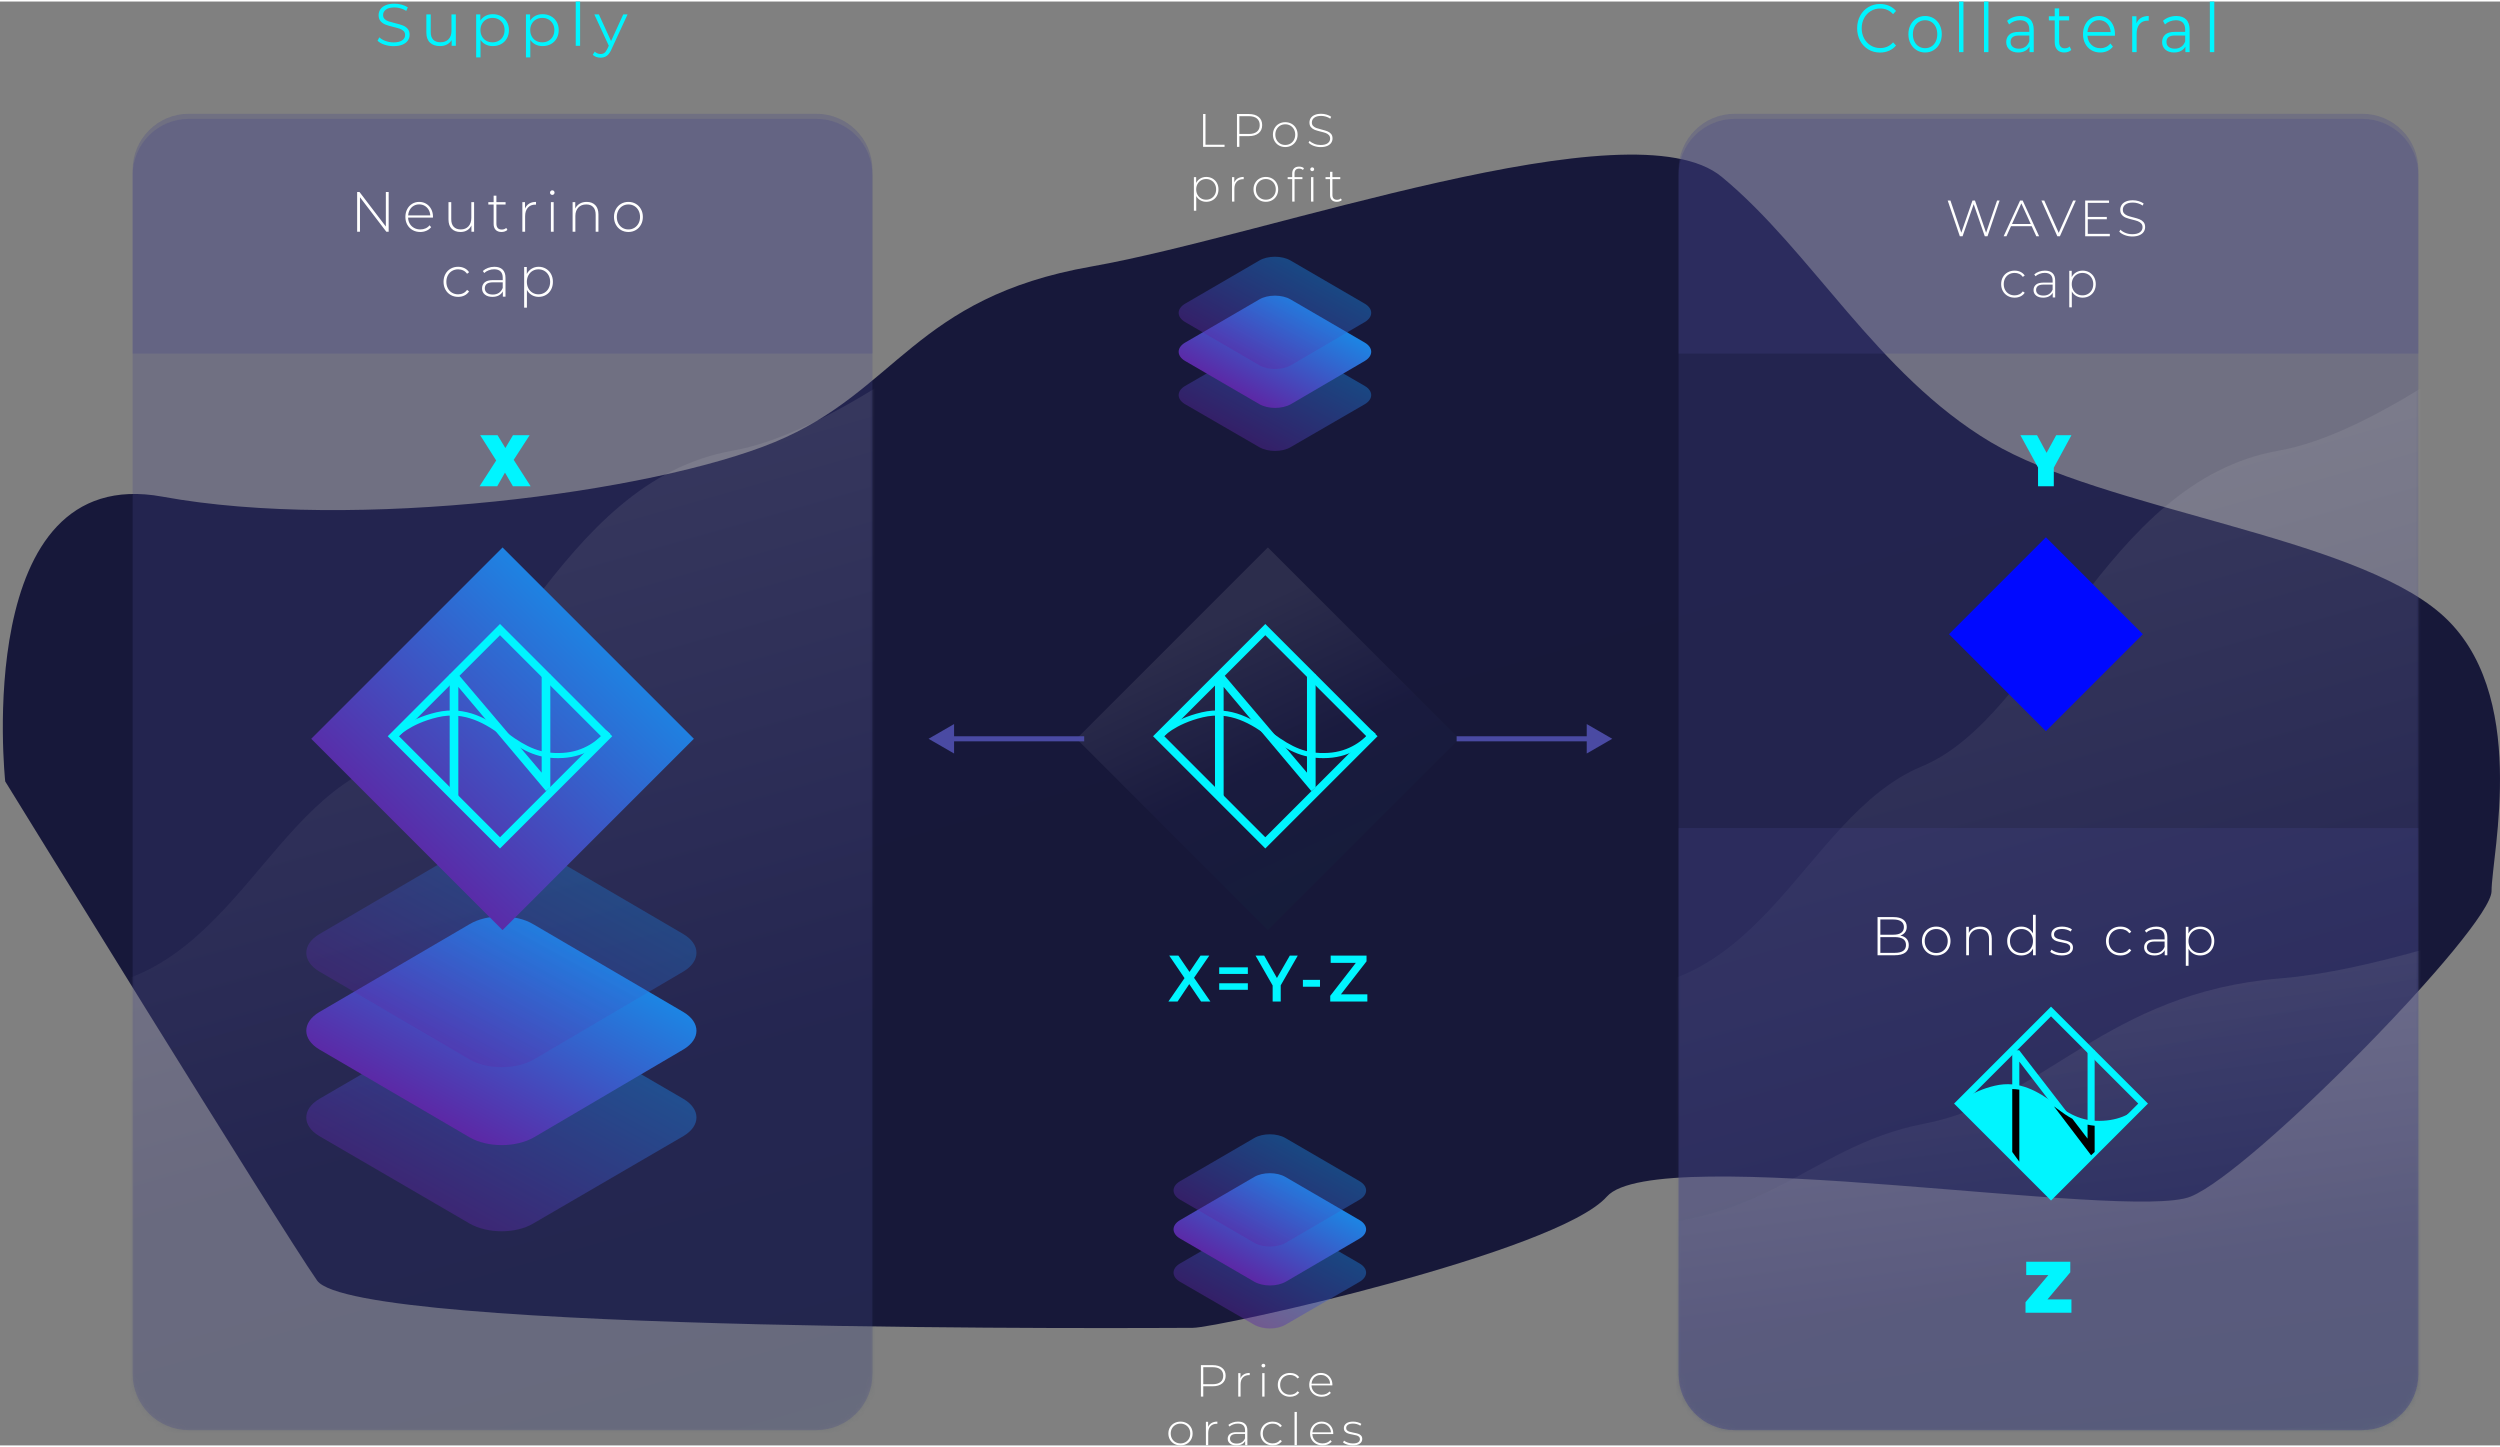 <svg width="641" height="371" viewBox="0 0 490 283" fill="none" xmlns="http://www.w3.org/2000/svg">
    <rect x="0" y="0" width="490" height="283" fill="#808080" stroke="none"/>
    <path fill-rule="evenodd" clip-rule="evenodd" d="M1.022 152.854C1.022 152.854 -5.704 90.162 31.828 97.043C69.361 103.924 127.879 96.278 151.854 86.339C175.83 76.4 179.166 58.051 213.909 51.935C248.653 45.819 319.831 19.825 337.448 34.351C355.065 48.877 367.875 73.036 390.146 86.339C412.417 99.642 460.768 104.67 478.385 119.97C496.003 135.27 488.343 167.255 488.343 174.368C488.343 181.482 441.619 229.29 429.364 234.229C417.108 239.169 324.612 223.287 314.945 234.229C305.278 245.172 238.746 259.955 233.786 259.955C228.825 259.955 69.498 261.197 62.153 250.679C54.807 240.16 1.022 152.854 1.022 152.854Z" fill="url(#paint0_linear)"/>
    <path opacity="0.266" fill-rule="evenodd" clip-rule="evenodd" d="M26 34C26 27.925 30.925 23 37 23H160C166.075 23 171 27.925 171 34V269C171 275.075 166.075 280 160 280H37C30.925 280 26 275.075 26 269L26 34Z" fill="#454588"/>
    <mask id="mask0" mask-type="alpha" maskUnits="userSpaceOnUse" x="26" y="23" width="145" height="257">
        <path fill-rule="evenodd" clip-rule="evenodd" d="M26 34C26 27.925 30.925 23 37 23H160C166.075 23 171 27.925 171 34V269C171 275.075 166.075 280 160 280H37C30.925 280 26 275.075 26 269L26 34Z" fill="white"/>
    </mask>
    <g mask="url(#mask0)">
        <path opacity="0.108" fill-rule="evenodd" clip-rule="evenodd" d="M-75.792 215.818C-75.792 215.818 -32.468 185.988 4.713 192.804C41.895 199.619 49.879 159.781 73.63 149.936C97.381 140.092 109.223 94.073 143.642 88.015C178.06 81.957 232.185 21.86 249.638 36.248C267.09 50.636 287.631 136.76 309.693 149.936C331.756 163.113 379.655 168.093 397.107 183.247C414.56 198.401 406.972 230.081 406.972 237.127C406.972 244.173 360.685 291.525 348.544 296.418C336.403 301.31 244.772 285.58 235.195 296.418C225.618 307.256 159.709 321.898 154.795 321.898C149.88 321.898 -7.956 323.129 -15.233 312.71C-22.51 302.292 -75.792 215.818 -75.792 215.818Z" fill="url(#paint1_linear)"/>
    </g>
    <path opacity="0.266" fill-rule="evenodd" clip-rule="evenodd" d="M329 34C329 27.925 333.925 23 340 23H463C469.075 23 474 27.925 474 34V269C474 275.075 469.075 280 463 280H340C333.925 280 329 275.075 329 269V34Z" fill="#454588"/>
    <mask id="mask1" mask-type="alpha" maskUnits="userSpaceOnUse" x="329" y="23" width="145" height="257">
        <path fill-rule="evenodd" clip-rule="evenodd" d="M329 34C329 27.925 333.925 23 340 23H463C469.075 23 474 27.925 474 34V269C474 275.075 469.075 280 463 280H340C333.925 280 329 275.075 329 269V34Z" fill="white"/>
    </mask>
    <g mask="url(#mask1)">
        <path opacity="0.108" fill-rule="evenodd" clip-rule="evenodd" d="M227.208 215.818C227.208 215.818 270.532 185.988 307.713 192.804C344.895 199.619 352.879 159.781 376.63 149.936C400.381 140.092 412.223 94.073 446.642 88.015C481.06 81.957 535.185 21.86 552.638 36.248C570.09 50.636 590.631 136.76 612.693 149.936C634.756 163.113 682.655 168.093 700.107 183.247C717.56 198.401 709.972 230.081 709.972 237.127C709.972 244.173 663.685 291.525 651.544 296.418C639.403 301.31 547.772 285.58 538.195 296.418C528.618 307.256 462.709 321.898 457.795 321.898C452.881 321.898 295.044 323.129 287.767 312.71C280.49 302.292 227.208 215.818 227.208 215.818Z" fill="url(#paint2_linear)"/>
    </g>
    <path opacity="0.266" fill-rule="evenodd" clip-rule="evenodd" d="M329 162H474V269C474 275.075 469.075 280 463 280H340C333.925 280 329 275.075 329 269V162Z" fill="#454588"/>
    <mask id="mask2" mask-type="alpha" maskUnits="userSpaceOnUse" x="329" y="162" width="145" height="118">
        <path fill-rule="evenodd" clip-rule="evenodd" d="M329 162H474V269C474 275.075 469.075 280 463 280H340C333.925 280 329 275.075 329 269V162Z" fill="white"/>
    </mask>
    <g mask="url(#mask2)">
        <path opacity="0.108" fill-rule="evenodd" clip-rule="evenodd" d="M227.73 250.294C227.73 250.294 271.027 236.561 308.184 239.699C345.342 242.836 353.322 224.494 377.058 219.962C400.794 215.43 412.628 194.242 447.026 191.453C481.423 188.663 535.513 160.994 552.955 167.618C570.396 174.243 590.924 213.896 612.973 219.962C635.022 226.028 682.891 228.321 700.332 235.298C717.773 242.276 710.19 256.862 710.19 260.106C710.19 263.35 663.932 285.151 651.799 287.404C639.666 289.656 548.092 282.414 538.522 287.404C528.951 292.394 463.083 299.135 458.172 299.135C453.26 299.135 295.523 299.702 288.251 294.905C280.979 290.108 227.73 250.294 227.73 250.294Z" fill="url(#paint3_linear)"/>
    </g>
    <path opacity="0.266" fill-rule="evenodd" clip-rule="evenodd" d="M26 33C26 26.925 30.925 22 37 22H160C166.075 22 171 26.925 171 33V69H26V33Z" fill="#454588"/>
    <mask id="mask3" mask-type="alpha" maskUnits="userSpaceOnUse" x="26" y="22" width="145" height="47">
        <path fill-rule="evenodd" clip-rule="evenodd" d="M26 33C26 26.925 30.925 22 37 22H160C166.075 22 171 26.925 171 33V69H26V33Z" fill="white"/>
    </mask>
    <g mask="url(#mask3)">
    </g>
    <path opacity="0.266" fill-rule="evenodd" clip-rule="evenodd" d="M329 33C329 26.925 333.925 22 340 22H463C469.075 22 474 26.925 474 33V69H329V33Z" fill="#454588"/>
    <mask id="mask4" mask-type="alpha" maskUnits="userSpaceOnUse" x="329" y="22" width="145" height="47">
        <path fill-rule="evenodd" clip-rule="evenodd" d="M329 33C329 26.925 333.925 22 340 22H463C469.075 22 474 26.925 474 33V69H329V33Z" fill="white"/>
    </mask>
    <g mask="url(#mask4)">
    </g>
    <path fill-rule="evenodd" clip-rule="evenodd" d="M100.53 95L98.974 92.329L97.458 95H94L97.252 89.957L94.116 85H97.522L99.051 87.514L100.542 85H103.807L100.684 89.829L104 95H100.53Z" fill="#00F5FF"/>
    <path fill-rule="evenodd" clip-rule="evenodd" d="M76.179 37.334V45.123H75.724L70.553 38.358V45.123H70V37.334H70.466L75.626 44.1V37.334H76.179ZM84.854 42.353H79.987C80.001 42.805 80.113 43.208 80.323 43.56C80.533 43.912 80.816 44.185 81.174 44.378C81.532 44.571 81.935 44.667 82.383 44.667C82.751 44.667 83.093 44.599 83.407 44.461C83.722 44.324 83.984 44.122 84.193 43.855L84.507 44.222C84.262 44.526 83.953 44.76 83.581 44.923C83.208 45.086 82.805 45.168 82.372 45.168C81.808 45.168 81.306 45.042 80.865 44.79C80.424 44.537 80.079 44.189 79.83 43.744C79.58 43.298 79.456 42.79 79.456 42.219C79.456 41.655 79.573 41.149 79.808 40.7C80.043 40.251 80.366 39.901 80.778 39.648C81.19 39.396 81.653 39.27 82.166 39.27C82.679 39.27 83.14 39.394 83.548 39.643C83.956 39.891 84.278 40.238 84.513 40.683C84.748 41.129 84.865 41.633 84.865 42.197L84.854 42.353ZM82.166 39.76C81.768 39.76 81.411 39.851 81.093 40.032C80.775 40.214 80.52 40.47 80.328 40.8C80.137 41.13 80.027 41.503 79.998 41.919H84.334C84.312 41.503 84.204 41.132 84.009 40.806C83.814 40.479 83.557 40.223 83.239 40.038C82.921 39.852 82.563 39.76 82.166 39.76ZM92.922 39.315V45.123H92.402V43.877C92.214 44.285 91.936 44.602 91.567 44.829C91.199 45.055 90.765 45.168 90.267 45.168C89.529 45.168 88.951 44.956 88.532 44.534C88.113 44.111 87.903 43.502 87.903 42.709V39.315H88.445V42.664C88.445 43.317 88.608 43.814 88.933 44.155C89.258 44.497 89.717 44.667 90.31 44.667C90.946 44.667 91.45 44.463 91.822 44.055C92.194 43.647 92.38 43.098 92.38 42.408V39.315H92.922ZM99.451 44.756C99.314 44.89 99.142 44.992 98.936 45.062C98.73 45.133 98.515 45.168 98.291 45.168C97.8 45.168 97.421 45.029 97.153 44.751C96.886 44.472 96.752 44.085 96.752 43.588V39.793H95.711V39.315H96.752V38.046H97.294V39.315H99.094V39.793H97.294V43.532C97.294 43.91 97.382 44.198 97.56 44.395C97.737 44.591 97.999 44.69 98.346 44.69C98.7 44.69 98.992 44.582 99.224 44.367L99.451 44.756ZM102.901 40.583C103.075 40.16 103.346 39.836 103.714 39.609C104.083 39.383 104.531 39.27 105.059 39.27V39.815L104.929 39.804C104.3 39.804 103.808 40.006 103.454 40.411C103.1 40.815 102.923 41.377 102.923 42.097V45.123H102.381V39.315H102.901V40.583ZM107.977 39.315H108.519V45.123H107.977V39.315ZM108.248 37.901C108.126 37.901 108.021 37.859 107.934 37.773C107.847 37.688 107.804 37.582 107.804 37.456C107.804 37.33 107.847 37.223 107.934 37.133C108.021 37.044 108.126 37 108.248 37C108.371 37 108.476 37.043 108.563 37.128C108.65 37.213 108.693 37.319 108.693 37.445C108.693 37.571 108.65 37.679 108.563 37.768C108.476 37.857 108.371 37.901 108.248 37.901ZM114.994 39.27C115.702 39.27 116.262 39.481 116.674 39.904C117.086 40.327 117.292 40.936 117.292 41.729V45.123H116.75V41.774C116.75 41.121 116.589 40.624 116.268 40.283C115.946 39.941 115.496 39.771 114.918 39.771C114.253 39.771 113.729 39.975 113.346 40.383C112.963 40.791 112.772 41.34 112.772 42.03V45.123H112.23V39.315H112.75V40.572C112.945 40.164 113.236 39.845 113.623 39.615C114.009 39.385 114.466 39.27 114.994 39.27ZM123.171 45.168C122.636 45.168 122.153 45.042 121.723 44.79C121.293 44.537 120.955 44.187 120.71 43.738C120.464 43.289 120.341 42.783 120.341 42.219C120.341 41.655 120.464 41.149 120.71 40.7C120.955 40.251 121.293 39.901 121.723 39.648C122.153 39.396 122.636 39.27 123.171 39.27C123.705 39.27 124.188 39.396 124.618 39.648C125.048 39.901 125.386 40.251 125.631 40.7C125.877 41.149 126 41.655 126 42.219C126 42.783 125.877 43.289 125.631 43.738C125.386 44.187 125.048 44.537 124.618 44.79C124.188 45.042 123.705 45.168 123.171 45.168ZM123.171 44.667C123.604 44.667 123.993 44.563 124.336 44.356C124.679 44.148 124.95 43.859 125.149 43.488C125.348 43.117 125.447 42.694 125.447 42.219C125.447 41.744 125.348 41.321 125.149 40.95C124.95 40.58 124.679 40.29 124.336 40.083C123.993 39.875 123.604 39.771 123.171 39.771C122.737 39.771 122.349 39.875 122.005 40.083C121.662 40.29 121.391 40.58 121.192 40.95C120.993 41.321 120.894 41.744 120.894 42.219C120.894 42.694 120.993 43.117 121.192 43.488C121.391 43.859 121.662 44.148 122.005 44.356C122.349 44.563 122.737 44.667 123.171 44.667ZM89.795 57.886C89.246 57.886 88.754 57.76 88.321 57.507C87.887 57.255 87.547 56.905 87.302 56.456C87.056 56.007 86.933 55.501 86.933 54.937C86.933 54.365 87.056 53.855 87.302 53.407C87.547 52.958 87.887 52.609 88.321 52.361C88.754 52.112 89.246 51.988 89.795 51.988C90.25 51.988 90.664 52.079 91.036 52.261C91.408 52.442 91.71 52.707 91.941 53.056L91.54 53.357C91.338 53.067 91.087 52.85 90.787 52.706C90.487 52.561 90.156 52.489 89.795 52.489C89.354 52.489 88.959 52.591 88.608 52.795C88.257 52.999 87.983 53.286 87.784 53.657C87.585 54.028 87.486 54.455 87.486 54.937C87.486 55.419 87.585 55.846 87.784 56.217C87.983 56.587 88.257 56.875 88.608 57.079C88.959 57.283 89.354 57.385 89.795 57.385C90.156 57.385 90.487 57.313 90.787 57.168C91.087 57.023 91.338 56.806 91.54 56.517L91.941 56.817C91.71 57.166 91.408 57.431 91.036 57.613C90.664 57.795 90.25 57.886 89.795 57.886ZM96.898 51.988C97.599 51.988 98.138 52.171 98.514 52.539C98.889 52.906 99.077 53.446 99.077 54.158V57.841H98.557V56.806C98.376 57.148 98.112 57.413 97.766 57.602C97.419 57.791 97.003 57.886 96.519 57.886C95.89 57.886 95.393 57.734 95.028 57.429C94.663 57.125 94.481 56.725 94.481 56.228C94.481 55.745 94.649 55.354 94.985 55.054C95.321 54.753 95.858 54.603 96.595 54.603H98.535V54.136C98.535 53.594 98.392 53.182 98.107 52.9C97.822 52.618 97.404 52.477 96.855 52.477C96.479 52.477 96.12 52.544 95.776 52.678C95.433 52.811 95.142 52.989 94.904 53.212L94.633 52.811C94.915 52.552 95.254 52.349 95.652 52.205C96.049 52.06 96.465 51.988 96.898 51.988ZM96.595 57.429C97.064 57.429 97.464 57.318 97.793 57.096C98.121 56.873 98.369 56.55 98.535 56.127V55.037H96.606C96.049 55.037 95.646 55.141 95.397 55.349C95.148 55.556 95.023 55.842 95.023 56.205C95.023 56.584 95.16 56.882 95.435 57.101C95.71 57.32 96.096 57.429 96.595 57.429ZM105.574 51.988C106.101 51.988 106.578 52.114 107.005 52.366C107.431 52.618 107.765 52.967 108.007 53.412C108.249 53.857 108.37 54.365 108.37 54.937C108.37 55.508 108.249 56.018 108.007 56.467C107.765 56.916 107.431 57.264 107.005 57.513C106.578 57.761 106.101 57.886 105.574 57.886C105.075 57.886 104.623 57.765 104.218 57.524C103.814 57.283 103.499 56.947 103.275 56.517V60H102.733V52.032H103.254V53.401C103.478 52.956 103.794 52.609 104.202 52.361C104.611 52.112 105.068 51.988 105.574 51.988ZM105.541 57.385C105.975 57.385 106.365 57.281 106.712 57.073C107.059 56.866 107.332 56.576 107.53 56.205C107.729 55.834 107.828 55.412 107.828 54.937C107.828 54.462 107.729 54.039 107.53 53.668C107.332 53.297 107.059 53.008 106.712 52.8C106.365 52.593 105.975 52.489 105.541 52.489C105.107 52.489 104.719 52.593 104.376 52.8C104.032 53.008 103.761 53.297 103.563 53.668C103.364 54.039 103.264 54.462 103.264 54.937C103.264 55.412 103.364 55.834 103.563 56.205C103.761 56.576 104.032 56.866 104.376 57.073C104.719 57.281 105.107 57.385 105.541 57.385Z" fill="white"/>
    <path fill-rule="evenodd" clip-rule="evenodd" d="M77.135 8.744C76.508 8.744 75.907 8.646 75.333 8.452C74.758 8.257 74.314 8 74 7.68L74.35 7.014C74.655 7.31 75.061 7.55 75.568 7.733C76.074 7.916 76.597 8.007 77.135 8.007C77.891 8.007 78.458 7.873 78.836 7.604C79.214 7.335 79.403 6.987 79.403 6.558C79.403 6.231 79.3 5.97 79.095 5.775C78.89 5.58 78.639 5.43 78.341 5.325C78.044 5.219 77.63 5.104 77.099 4.98C76.464 4.824 75.958 4.674 75.58 4.53C75.202 4.386 74.878 4.165 74.609 3.869C74.34 3.573 74.205 3.172 74.205 2.665C74.205 2.252 74.318 1.876 74.543 1.537C74.768 1.198 75.114 0.927 75.58 0.725C76.046 0.522 76.625 0.421 77.316 0.421C77.799 0.421 78.271 0.485 78.733 0.614C79.196 0.742 79.596 0.92 79.933 1.146L79.632 1.835C79.278 1.609 78.9 1.44 78.498 1.327C78.096 1.214 77.702 1.157 77.316 1.157C76.577 1.157 76.02 1.296 75.646 1.572C75.272 1.849 75.085 2.205 75.085 2.642C75.085 2.969 75.188 3.232 75.393 3.431C75.598 3.63 75.855 3.782 76.165 3.887C76.474 3.992 76.89 4.107 77.413 4.232C78.032 4.38 78.532 4.526 78.914 4.67C79.296 4.814 79.62 5.032 79.885 5.325C80.15 5.617 80.283 6.012 80.283 6.511C80.283 6.924 80.168 7.3 79.939 7.639C79.71 7.978 79.358 8.247 78.884 8.446C78.41 8.645 77.827 8.744 77.135 8.744ZM89.343 2.525V8.674H88.522V7.552C88.297 7.926 87.988 8.216 87.594 8.422C87.2 8.629 86.75 8.732 86.243 8.732C85.415 8.732 84.762 8.508 84.284 8.06C83.805 7.612 83.566 6.955 83.566 6.09V2.525H84.422V6.008C84.422 6.655 84.587 7.146 84.917 7.481C85.246 7.817 85.717 7.984 86.328 7.984C86.995 7.984 87.522 7.787 87.907 7.394C88.293 7 88.486 6.453 88.486 5.751V2.525H89.343ZM96.593 2.478C97.188 2.478 97.727 2.609 98.209 2.87C98.691 3.131 99.069 3.499 99.343 3.974C99.616 4.45 99.753 4.992 99.753 5.599C99.753 6.215 99.616 6.761 99.343 7.236C99.069 7.711 98.694 8.08 98.215 8.341C97.737 8.602 97.196 8.732 96.593 8.732C96.079 8.732 95.614 8.629 95.2 8.422C94.786 8.216 94.447 7.914 94.181 7.516V10.942H93.325V2.525H94.145V3.741C94.402 3.335 94.742 3.024 95.164 2.806C95.586 2.587 96.062 2.478 96.593 2.478ZM96.533 7.996C96.975 7.996 97.377 7.896 97.739 7.698C98.1 7.499 98.384 7.216 98.589 6.85C98.794 6.484 98.896 6.067 98.896 5.599C98.896 5.132 98.794 4.717 98.589 4.354C98.384 3.992 98.1 3.71 97.739 3.507C97.377 3.304 96.975 3.203 96.533 3.203C96.083 3.203 95.679 3.304 95.321 3.507C94.963 3.71 94.682 3.992 94.477 4.354C94.272 4.717 94.169 5.132 94.169 5.599C94.169 6.067 94.272 6.484 94.477 6.85C94.682 7.216 94.963 7.499 95.321 7.698C95.679 7.896 96.083 7.996 96.533 7.996ZM106.352 2.478C106.947 2.478 107.486 2.609 107.968 2.87C108.45 3.131 108.828 3.499 109.102 3.974C109.375 4.45 109.512 4.992 109.512 5.599C109.512 6.215 109.375 6.761 109.102 7.236C108.828 7.711 108.452 8.08 107.974 8.341C107.496 8.602 106.955 8.732 106.352 8.732C105.838 8.732 105.373 8.629 104.959 8.422C104.545 8.216 104.206 7.914 103.94 7.516V10.942H103.084V2.525H103.904V3.741C104.161 3.335 104.501 3.024 104.923 2.806C105.345 2.587 105.822 2.478 106.352 2.478ZM106.292 7.996C106.734 7.996 107.136 7.896 107.498 7.698C107.86 7.499 108.143 7.216 108.348 6.85C108.553 6.484 108.655 6.067 108.655 5.599C108.655 5.132 108.553 4.717 108.348 4.354C108.143 3.992 107.86 3.71 107.498 3.507C107.136 3.304 106.734 3.203 106.292 3.203C105.842 3.203 105.438 3.304 105.08 3.507C104.722 3.71 104.441 3.992 104.236 4.354C104.031 4.717 103.928 5.132 103.928 5.599C103.928 6.067 104.031 6.484 104.236 6.85C104.441 7.216 104.722 7.499 105.08 7.698C105.438 7.896 105.842 7.996 106.292 7.996ZM112.843 0H113.699V8.674H112.843V0ZM123 2.525L119.828 9.41C119.571 9.987 119.274 10.396 118.936 10.638C118.598 10.879 118.192 11 117.718 11C117.413 11 117.127 10.953 116.862 10.86C116.597 10.766 116.367 10.626 116.174 10.439L116.572 9.819C116.894 10.131 117.28 10.287 117.73 10.287C118.02 10.287 118.267 10.209 118.472 10.053C118.677 9.897 118.868 9.632 119.045 9.258L119.322 8.662L116.488 2.525H117.38L119.768 7.75L122.156 2.525H123Z" fill="#00F5FF"/>
    <path fill-rule="evenodd" clip-rule="evenodd" d="M235.409 196L233.094 192.58L230.803 196H229L232.168 191.41L229.171 187H230.962L233.142 190.201L235.299 187H237.017L234.032 191.346L237.236 196H235.409ZM238.963 189.301H244.58V190.587H238.963V189.301ZM238.963 192.413H244.58V193.699H238.963V192.413ZM251.022 192.824V196H249.438V192.85L246.088 187H247.781L250.279 191.384L252.801 187H254.36L251.022 192.824ZM255.369 191.757H258.719V193.094H255.369V191.757ZM268 194.586V196H260.726V194.881L265.746 188.414H260.812V187H267.842V188.119L262.822 194.586H268Z" fill="#00F5FF"/>
    <path fill-rule="evenodd" clip-rule="evenodd" d="M401 105L420 124L401 143L382 124L401 105Z" fill="#0009FF"/>
    <path fill-rule="evenodd" clip-rule="evenodd" d="M235.804 22.046H236.277V28.061H240.013V28.485H235.804V22.046ZM244.772 22.046C245.588 22.046 246.227 22.238 246.691 22.621C247.155 23.004 247.386 23.536 247.386 24.217C247.386 24.891 247.155 25.42 246.691 25.803C246.227 26.187 245.588 26.378 244.772 26.378H242.918V28.485H242.445V22.046H244.772ZM244.772 25.955C245.464 25.955 245.993 25.805 246.357 25.504C246.722 25.204 246.904 24.775 246.904 24.217C246.904 23.659 246.722 23.228 246.357 22.924C245.993 22.621 245.464 22.469 244.772 22.469H242.918V25.955H244.772ZM251.913 28.521C251.456 28.521 251.043 28.417 250.675 28.209C250.307 28 250.019 27.71 249.808 27.339C249.598 26.968 249.493 26.55 249.493 26.084C249.493 25.618 249.598 25.199 249.808 24.828C250.019 24.457 250.307 24.168 250.675 23.959C251.043 23.751 251.456 23.646 251.913 23.646C252.37 23.646 252.783 23.751 253.151 23.959C253.518 24.168 253.807 24.457 254.017 24.828C254.228 25.199 254.333 25.618 254.333 26.084C254.333 26.55 254.228 26.968 254.017 27.339C253.807 27.71 253.518 28 253.151 28.209C252.783 28.417 252.37 28.521 251.913 28.521ZM251.913 28.108C252.284 28.108 252.616 28.022 252.91 27.85C253.203 27.678 253.435 27.439 253.605 27.133C253.775 26.826 253.86 26.476 253.86 26.084C253.86 25.692 253.775 25.342 253.605 25.035C253.435 24.729 253.203 24.49 252.91 24.318C252.616 24.146 252.284 24.06 251.913 24.06C251.542 24.06 251.21 24.146 250.916 24.318C250.623 24.49 250.391 24.729 250.221 25.035C250.051 25.342 249.966 25.692 249.966 26.084C249.966 26.476 250.051 26.826 250.221 27.133C250.391 27.439 250.623 27.678 250.916 27.85C251.21 28.022 251.542 28.108 251.913 28.108ZM258.841 28.531C258.365 28.531 257.912 28.449 257.483 28.287C257.053 28.124 256.718 27.914 256.477 27.657L256.69 27.307C256.919 27.546 257.226 27.741 257.612 27.891C257.999 28.042 258.405 28.117 258.831 28.117C259.45 28.117 259.916 28 260.231 27.767C260.547 27.534 260.704 27.231 260.704 26.857C260.704 26.568 260.621 26.338 260.454 26.167C260.287 25.995 260.08 25.863 259.833 25.771C259.586 25.679 259.252 25.584 258.831 25.486C258.356 25.369 257.974 25.256 257.687 25.146C257.399 25.035 257.155 24.865 256.954 24.635C256.753 24.405 256.653 24.097 256.653 23.711C256.653 23.398 256.736 23.111 256.903 22.851C257.07 22.59 257.325 22.383 257.668 22.23C258.011 22.077 258.439 22 258.952 22C259.31 22 259.663 22.052 260.009 22.156C260.355 22.261 260.655 22.402 260.908 22.579L260.732 22.957C260.472 22.779 260.187 22.644 259.874 22.552C259.562 22.46 259.255 22.414 258.952 22.414C258.352 22.414 257.898 22.534 257.589 22.773C257.28 23.012 257.126 23.321 257.126 23.702C257.126 23.99 257.209 24.22 257.376 24.392C257.543 24.563 257.75 24.695 257.997 24.787C258.244 24.879 258.581 24.977 259.008 25.081C259.484 25.198 259.864 25.311 260.148 25.422C260.432 25.532 260.675 25.699 260.876 25.923C261.077 26.147 261.177 26.449 261.177 26.829C261.177 27.142 261.092 27.427 260.922 27.684C260.752 27.942 260.491 28.147 260.139 28.301C259.786 28.454 259.354 28.531 258.841 28.531ZM236.429 34.377C236.88 34.377 237.288 34.482 237.653 34.69C238.017 34.899 238.303 35.187 238.51 35.555C238.717 35.923 238.821 36.343 238.821 36.815C238.821 37.287 238.717 37.709 238.51 38.08C238.303 38.451 238.017 38.739 237.653 38.944C237.288 39.15 236.88 39.252 236.429 39.252C236.003 39.252 235.616 39.153 235.27 38.953C234.924 38.754 234.655 38.477 234.464 38.121V41H234V34.414H234.445V35.546C234.637 35.178 234.907 34.891 235.256 34.686C235.605 34.48 235.996 34.377 236.429 34.377ZM236.401 38.839C236.772 38.839 237.106 38.753 237.402 38.581C237.699 38.409 237.932 38.17 238.102 37.864C238.272 37.557 238.357 37.207 238.357 36.815C238.357 36.422 238.272 36.073 238.102 35.766C237.932 35.46 237.699 35.221 237.402 35.049C237.106 34.877 236.772 34.791 236.401 34.791C236.03 34.791 235.698 34.877 235.405 35.049C235.111 35.221 234.879 35.46 234.709 35.766C234.539 36.073 234.454 36.422 234.454 36.815C234.454 37.207 234.539 37.557 234.709 37.864C234.879 38.17 235.111 38.409 235.405 38.581C235.698 38.753 236.03 38.839 236.401 38.839ZM241.92 35.463C242.068 35.113 242.3 34.845 242.615 34.658C242.93 34.471 243.314 34.377 243.765 34.377V34.828L243.654 34.819C243.116 34.819 242.696 34.986 242.393 35.32C242.09 35.654 241.938 36.119 241.938 36.714V39.216H241.475V34.414H241.92V35.463ZM248.106 39.252C247.649 39.252 247.236 39.148 246.868 38.94C246.501 38.731 246.212 38.441 246.001 38.07C245.791 37.699 245.686 37.281 245.686 36.815C245.686 36.349 245.791 35.93 246.001 35.559C246.212 35.188 246.501 34.899 246.868 34.69C247.236 34.482 247.649 34.377 248.106 34.377C248.563 34.377 248.976 34.482 249.344 34.69C249.711 34.899 250 35.188 250.211 35.559C250.421 35.93 250.526 36.349 250.526 36.815C250.526 37.281 250.421 37.699 250.211 38.07C250 38.441 249.711 38.731 249.344 38.94C248.976 39.148 248.563 39.252 248.106 39.252ZM248.106 38.839C248.477 38.839 248.809 38.753 249.103 38.581C249.396 38.409 249.628 38.17 249.798 37.864C249.968 37.557 250.053 37.207 250.053 36.815C250.053 36.422 249.968 36.073 249.798 35.766C249.628 35.46 249.396 35.221 249.103 35.049C248.809 34.877 248.477 34.791 248.106 34.791C247.735 34.791 247.403 34.877 247.109 35.049C246.816 35.221 246.584 35.46 246.414 35.766C246.244 36.073 246.159 36.422 246.159 36.815C246.159 37.207 246.244 37.557 246.414 37.864C246.584 38.17 246.816 38.409 247.109 38.581C247.403 38.753 247.735 38.839 248.106 38.839ZM254.635 32.749C254.029 32.749 253.727 33.071 253.727 33.715V34.414H255.275V34.81H253.736V39.216H253.272V34.81H252.382V34.414H253.272V33.678C253.272 33.274 253.39 32.952 253.625 32.713C253.859 32.474 254.19 32.354 254.617 32.354C254.802 32.354 254.98 32.38 255.15 32.432C255.32 32.484 255.46 32.562 255.572 32.667L255.386 33.016C255.188 32.838 254.938 32.749 254.635 32.749ZM256.962 34.414H257.426V39.216H256.962V34.414ZM257.194 33.246C257.089 33.246 256.999 33.211 256.925 33.14C256.851 33.07 256.814 32.982 256.814 32.878C256.814 32.774 256.851 32.685 256.925 32.611C256.999 32.538 257.089 32.501 257.194 32.501C257.299 32.501 257.389 32.536 257.463 32.607C257.537 32.677 257.574 32.765 257.574 32.869C257.574 32.973 257.537 33.062 257.463 33.136C257.389 33.209 257.299 33.246 257.194 33.246ZM263 38.912C262.883 39.022 262.736 39.107 262.56 39.165C262.383 39.223 262.2 39.252 262.008 39.252C261.588 39.252 261.263 39.137 261.035 38.907C260.806 38.678 260.691 38.357 260.691 37.946V34.81H259.801V34.414H260.691V33.366H261.155V34.414H262.694V34.81H261.155V37.9C261.155 38.213 261.231 38.451 261.382 38.613C261.534 38.776 261.758 38.857 262.054 38.857C262.357 38.857 262.608 38.768 262.805 38.59L263 38.912Z" fill="white"/>
    <path fill-rule="evenodd" clip-rule="evenodd" d="M237.662 267.264C238.462 267.264 239.09 267.448 239.545 267.814C240 268.181 240.228 268.69 240.228 269.342C240.228 269.988 240 270.494 239.545 270.861C239.09 271.227 238.462 271.411 237.662 271.411H235.841V273.427H235.377V267.264H237.662ZM237.662 271.006C238.341 271.006 238.86 270.862 239.218 270.574C239.576 270.287 239.755 269.876 239.755 269.342C239.755 268.808 239.576 268.395 239.218 268.105C238.86 267.814 238.341 267.669 237.662 267.669H235.841V271.006H237.662ZM243.133 269.835C243.279 269.5 243.507 269.244 243.816 269.065C244.125 268.886 244.502 268.796 244.944 268.796V269.227L244.835 269.219C244.307 269.219 243.895 269.379 243.598 269.698C243.3 270.018 243.152 270.463 243.152 271.032V273.427H242.697V268.831H243.133V269.835ZM247.395 268.831H247.85V273.427H247.395V268.831ZM247.622 267.713C247.519 267.713 247.431 267.679 247.358 267.612C247.286 267.544 247.249 267.461 247.249 267.361C247.249 267.261 247.286 267.176 247.358 267.106C247.431 267.035 247.519 267 247.622 267C247.725 267 247.813 267.034 247.886 267.101C247.959 267.169 247.995 267.252 247.995 267.352C247.995 267.452 247.959 267.537 247.886 267.607C247.813 267.678 247.725 267.713 247.622 267.713ZM252.848 273.462C252.387 273.462 251.975 273.362 251.611 273.163C251.247 272.963 250.962 272.686 250.755 272.331C250.549 271.976 250.446 271.575 250.446 271.129C250.446 270.677 250.549 270.274 250.755 269.919C250.962 269.563 251.247 269.288 251.611 269.091C251.975 268.894 252.387 268.796 252.848 268.796C253.231 268.796 253.578 268.868 253.89 269.012C254.203 269.156 254.456 269.365 254.65 269.641L254.314 269.879C254.144 269.65 253.933 269.478 253.681 269.364C253.429 269.249 253.152 269.192 252.848 269.192C252.478 269.192 252.146 269.273 251.852 269.434C251.558 269.596 251.327 269.823 251.16 270.117C250.993 270.41 250.91 270.748 250.91 271.129C250.91 271.511 250.993 271.848 251.16 272.142C251.327 272.435 251.558 272.663 251.852 272.824C252.146 272.985 252.478 273.066 252.848 273.066C253.152 273.066 253.429 273.009 253.681 272.894C253.933 272.78 254.144 272.608 254.314 272.379L254.65 272.617C254.456 272.893 254.203 273.103 253.89 273.247C253.578 273.39 253.231 273.462 252.848 273.462ZM261.141 271.235H257.055C257.067 271.593 257.161 271.911 257.337 272.19C257.513 272.469 257.751 272.685 258.052 272.837C258.352 272.99 258.69 273.066 259.066 273.066C259.376 273.066 259.663 273.012 259.926 272.903C260.19 272.795 260.41 272.635 260.586 272.423L260.85 272.714C260.644 272.955 260.385 273.139 260.072 273.269C259.76 273.398 259.421 273.462 259.057 273.462C258.584 273.462 258.162 273.362 257.792 273.163C257.422 272.963 257.133 272.687 256.923 272.335C256.714 271.983 256.609 271.581 256.609 271.129C256.609 270.683 256.708 270.282 256.905 269.927C257.102 269.572 257.374 269.295 257.72 269.095C258.065 268.896 258.454 268.796 258.884 268.796C259.315 268.796 259.702 268.894 260.045 269.091C260.388 269.288 260.658 269.562 260.855 269.914C261.052 270.266 261.151 270.665 261.151 271.112L261.141 271.235ZM258.884 269.183C258.551 269.183 258.25 269.255 257.983 269.399C257.717 269.543 257.503 269.745 257.342 270.007C257.181 270.268 257.089 270.563 257.064 270.891H260.705C260.686 270.563 260.595 270.269 260.432 270.011C260.268 269.753 260.052 269.55 259.785 269.404C259.518 269.257 259.218 269.183 258.884 269.183ZM231.375 283C230.926 283 230.521 282.9 230.16 282.701C229.799 282.501 229.516 282.224 229.309 281.869C229.103 281.514 229 281.113 229 280.667C229 280.221 229.103 279.82 229.309 279.465C229.516 279.11 229.799 278.833 230.16 278.633C230.521 278.434 230.926 278.334 231.375 278.334C231.824 278.334 232.229 278.434 232.59 278.633C232.951 278.833 233.235 279.11 233.441 279.465C233.647 279.82 233.751 280.221 233.751 280.667C233.751 281.113 233.647 281.514 233.441 281.869C233.235 282.224 232.951 282.501 232.59 282.701C232.229 282.9 231.824 283 231.375 283ZM231.375 282.604C231.739 282.604 232.065 282.522 232.354 282.357C232.642 282.193 232.869 281.964 233.036 281.671C233.203 281.377 233.286 281.043 233.286 280.667C233.286 280.291 233.203 279.957 233.036 279.663C232.869 279.37 232.642 279.141 232.354 278.977C232.065 278.812 231.739 278.73 231.375 278.73C231.011 278.73 230.685 278.812 230.397 278.977C230.109 279.141 229.881 279.37 229.714 279.663C229.548 279.957 229.464 280.291 229.464 280.667C229.464 281.043 229.548 281.377 229.714 281.671C229.881 281.964 230.109 282.193 230.397 282.357C230.685 282.522 231.011 282.604 231.375 282.604ZM236.792 279.373C236.938 279.038 237.166 278.781 237.475 278.602C237.784 278.423 238.161 278.334 238.604 278.334V278.765L238.494 278.756C237.966 278.756 237.554 278.916 237.257 279.236C236.959 279.556 236.811 280.001 236.811 280.57V282.965H236.356V278.369H236.792V279.373ZM242.656 278.334C243.244 278.334 243.696 278.479 244.012 278.77C244.327 279.06 244.485 279.487 244.485 280.051V282.965H244.048V282.146C243.896 282.416 243.675 282.626 243.384 282.775C243.092 282.925 242.744 283 242.337 283C241.809 283 241.392 282.88 241.086 282.639C240.779 282.398 240.626 282.081 240.626 281.688C240.626 281.307 240.767 280.997 241.049 280.759C241.331 280.522 241.782 280.403 242.401 280.403H244.03V280.033C244.03 279.605 243.91 279.279 243.67 279.056C243.431 278.833 243.08 278.721 242.619 278.721C242.304 278.721 242.002 278.774 241.714 278.88C241.425 278.985 241.181 279.126 240.981 279.302L240.754 278.985C240.99 278.78 241.275 278.62 241.609 278.506C241.943 278.391 242.292 278.334 242.656 278.334ZM242.401 282.639C242.795 282.639 243.13 282.551 243.406 282.375C243.682 282.199 243.89 281.944 244.03 281.609V280.746H242.41C241.943 280.746 241.604 280.828 241.395 280.993C241.186 281.157 241.081 281.383 241.081 281.671C241.081 281.97 241.196 282.206 241.427 282.379C241.658 282.552 241.982 282.639 242.401 282.639ZM249.447 283C248.986 283 248.573 282.9 248.209 282.701C247.845 282.501 247.56 282.224 247.354 281.869C247.148 281.514 247.044 281.113 247.044 280.667C247.044 280.215 247.148 279.811 247.354 279.456C247.56 279.101 247.845 278.825 248.209 278.629C248.573 278.432 248.986 278.334 249.447 278.334C249.829 278.334 250.177 278.406 250.489 278.55C250.802 278.693 251.055 278.903 251.249 279.179L250.912 279.417C250.742 279.188 250.532 279.016 250.28 278.902C250.028 278.787 249.75 278.73 249.447 278.73C249.077 278.73 248.745 278.811 248.45 278.972C248.156 279.134 247.926 279.361 247.759 279.654C247.592 279.948 247.509 280.285 247.509 280.667C247.509 281.048 247.592 281.386 247.759 281.679C247.926 281.973 248.156 282.2 248.45 282.362C248.745 282.523 249.077 282.604 249.447 282.604C249.75 282.604 250.028 282.547 250.28 282.432C250.532 282.318 250.742 282.146 250.912 281.917L251.249 282.155C251.055 282.431 250.802 282.64 250.489 282.784C250.177 282.928 249.829 283 249.447 283ZM253.727 276.432H254.182V282.965H253.727V276.432ZM261.31 280.773H257.224C257.236 281.131 257.33 281.449 257.506 281.728C257.682 282.007 257.92 282.222 258.22 282.375C258.52 282.528 258.859 282.604 259.235 282.604C259.544 282.604 259.831 282.55 260.095 282.441C260.359 282.332 260.579 282.172 260.755 281.961L261.019 282.252C260.812 282.492 260.553 282.677 260.24 282.806C259.928 282.935 259.59 283 259.226 283C258.752 283 258.331 282.9 257.961 282.701C257.591 282.501 257.301 282.225 257.092 281.873C256.882 281.521 256.778 281.119 256.778 280.667C256.778 280.221 256.876 279.82 257.073 279.465C257.271 279.11 257.542 278.833 257.888 278.633C258.234 278.434 258.622 278.334 259.053 278.334C259.484 278.334 259.87 278.432 260.213 278.629C260.556 278.825 260.826 279.1 261.023 279.452C261.22 279.804 261.319 280.203 261.319 280.649L261.31 280.773ZM259.053 278.721C258.719 278.721 258.419 278.793 258.152 278.937C257.885 279.081 257.671 279.283 257.51 279.544C257.349 279.806 257.257 280.101 257.233 280.429H260.873C260.855 280.101 260.764 279.807 260.6 279.549C260.436 279.291 260.221 279.088 259.954 278.941C259.687 278.795 259.387 278.721 259.053 278.721ZM265.125 283C264.743 283 264.379 282.944 264.033 282.833C263.687 282.721 263.417 282.58 263.223 282.41L263.433 282.058C263.627 282.216 263.877 282.348 264.183 282.454C264.49 282.56 264.81 282.613 265.143 282.613C265.623 282.613 265.976 282.536 266.204 282.384C266.431 282.231 266.545 282.02 266.545 281.75C266.545 281.556 266.483 281.404 266.358 281.292C266.234 281.18 266.081 281.098 265.899 281.045C265.717 280.993 265.465 280.937 265.143 280.878C264.767 280.814 264.464 280.743 264.233 280.667C264.003 280.591 263.806 280.467 263.642 280.297C263.478 280.127 263.396 279.892 263.396 279.593C263.396 279.229 263.552 278.928 263.865 278.69C264.177 278.453 264.622 278.334 265.198 278.334C265.501 278.334 265.802 278.375 266.099 278.457C266.396 278.539 266.639 278.648 266.827 278.783L266.618 279.135C266.424 279 266.202 278.897 265.953 278.827C265.705 278.756 265.45 278.721 265.189 278.721C264.746 278.721 264.412 278.8 264.188 278.959C263.963 279.117 263.851 279.326 263.851 279.584C263.851 279.789 263.915 279.949 264.042 280.064C264.17 280.178 264.326 280.263 264.511 280.319C264.696 280.375 264.955 280.435 265.289 280.5C265.659 280.564 265.958 280.633 266.185 280.707C266.413 280.78 266.606 280.899 266.763 281.063C266.921 281.227 267 281.453 267 281.741C267 282.123 266.836 282.428 266.509 282.657C266.181 282.886 265.72 283 265.125 283Z" fill="white"/>
    <path fill-rule="evenodd" clip-rule="evenodd" d="M372.466 183.071C373.003 183.17 373.412 183.38 373.695 183.701C373.978 184.021 374.119 184.438 374.119 184.951C374.119 185.585 373.886 186.073 373.421 186.415C372.956 186.756 372.265 186.927 371.349 186.927H368V179.449H371.135C371.951 179.449 372.586 179.614 373.04 179.946C373.495 180.277 373.722 180.749 373.722 181.361C373.722 181.788 373.609 182.148 373.384 182.44C373.158 182.732 372.852 182.942 372.466 183.071ZM368.547 179.919V182.9H371.113C371.772 182.9 372.278 182.773 372.632 182.52C372.987 182.267 373.164 181.895 373.164 181.404C373.164 180.92 372.987 180.551 372.632 180.298C372.278 180.045 371.772 179.919 371.113 179.919H368.547ZM371.349 186.457C372.079 186.457 372.632 186.331 373.008 186.078C373.384 185.825 373.572 185.435 373.572 184.908C373.572 184.381 373.384 183.993 373.008 183.744C372.632 183.494 372.079 183.37 371.349 183.37H368.547V186.457H371.349ZM379.5 186.97C378.97 186.97 378.493 186.849 378.067 186.607C377.641 186.365 377.307 186.028 377.063 185.597C376.82 185.166 376.698 184.68 376.698 184.139C376.698 183.598 376.82 183.111 377.063 182.681C377.307 182.25 377.641 181.913 378.067 181.671C378.493 181.429 378.97 181.308 379.5 181.308C380.03 181.308 380.507 181.429 380.933 181.671C381.359 181.913 381.694 182.25 381.937 182.681C382.18 183.111 382.302 183.598 382.302 184.139C382.302 184.68 382.18 185.166 381.937 185.597C381.694 186.028 381.359 186.365 380.933 186.607C380.507 186.849 380.03 186.97 379.5 186.97ZM379.5 186.489C379.929 186.489 380.314 186.39 380.654 186.19C380.994 185.991 381.262 185.713 381.459 185.357C381.656 185.001 381.754 184.595 381.754 184.139C381.754 183.683 381.656 183.277 381.459 182.921C381.262 182.565 380.994 182.287 380.654 182.088C380.314 181.888 379.929 181.788 379.5 181.788C379.071 181.788 378.686 181.888 378.346 182.088C378.006 182.287 377.738 182.565 377.541 182.921C377.344 183.277 377.246 183.683 377.246 184.139C377.246 184.595 377.344 185.001 377.541 185.357C377.738 185.713 378.006 185.991 378.346 186.19C378.686 186.39 379.071 186.489 379.5 186.489ZM388.112 181.308C388.814 181.308 389.368 181.511 389.776 181.917C390.184 182.323 390.388 182.907 390.388 183.669V186.927H389.851V183.712C389.851 183.085 389.692 182.608 389.374 182.28C389.055 181.952 388.61 181.788 388.037 181.788C387.379 181.788 386.86 181.984 386.481 182.376C386.101 182.768 385.912 183.295 385.912 183.957V186.927H385.375V181.35H385.89V182.558C386.083 182.166 386.372 181.86 386.754 181.639C387.137 181.418 387.59 181.308 388.112 181.308ZM399.001 179V186.927H398.475V185.613C398.253 186.048 397.941 186.382 397.541 186.618C397.14 186.853 396.685 186.97 396.177 186.97C395.655 186.97 395.182 186.849 394.76 186.607C394.338 186.365 394.007 186.03 393.767 185.603C393.527 185.175 393.408 184.687 393.408 184.139C393.408 183.59 393.527 183.101 393.767 182.67C394.007 182.239 394.338 181.904 394.76 181.666C395.182 181.427 395.655 181.308 396.177 181.308C396.678 181.308 397.127 181.425 397.524 181.66C397.922 181.895 398.235 182.223 398.464 182.643V179H399.001ZM396.209 186.489C396.639 186.489 397.024 186.39 397.363 186.19C397.703 185.991 397.972 185.713 398.169 185.357C398.365 185.001 398.464 184.595 398.464 184.139C398.464 183.683 398.365 183.277 398.169 182.921C397.972 182.565 397.703 182.287 397.363 182.088C397.024 181.888 396.639 181.788 396.209 181.788C395.78 181.788 395.395 181.888 395.055 182.088C394.715 182.287 394.447 182.565 394.25 182.921C394.053 183.277 393.955 183.683 393.955 184.139C393.955 184.595 394.053 185.001 394.25 185.357C394.447 185.713 394.715 185.991 395.055 186.19C395.395 186.39 395.78 186.489 396.209 186.489ZM404.092 186.97C403.641 186.97 403.211 186.902 402.804 186.767C402.396 186.632 402.077 186.461 401.848 186.254L402.095 185.827C402.324 186.019 402.619 186.179 402.981 186.308C403.342 186.436 403.72 186.5 404.113 186.5C404.679 186.5 405.095 186.407 405.364 186.222C405.632 186.037 405.766 185.781 405.766 185.453C405.766 185.218 405.693 185.033 405.546 184.897C405.4 184.762 405.219 184.662 405.004 184.598C404.79 184.534 404.493 184.467 404.113 184.395C403.669 184.317 403.312 184.231 403.04 184.139C402.768 184.046 402.535 183.897 402.342 183.69C402.149 183.484 402.052 183.199 402.052 182.835C402.052 182.394 402.236 182.029 402.605 181.74C402.973 181.452 403.498 181.308 404.178 181.308C404.535 181.308 404.89 181.358 405.24 181.457C405.591 181.557 405.877 181.689 406.099 181.853L405.852 182.28C405.623 182.116 405.362 181.991 405.069 181.906C404.775 181.821 404.475 181.778 404.167 181.778C403.644 181.778 403.251 181.874 402.986 182.066C402.721 182.259 402.589 182.511 402.589 182.825C402.589 183.074 402.664 183.268 402.814 183.407C402.965 183.546 403.149 183.649 403.367 183.717C403.585 183.785 403.891 183.858 404.285 183.936C404.722 184.014 405.074 184.098 405.342 184.187C405.611 184.276 405.838 184.42 406.024 184.62C406.21 184.819 406.303 185.093 406.303 185.442C406.303 185.905 406.11 186.276 405.723 186.553C405.337 186.831 404.793 186.97 404.092 186.97ZM415.605 186.97C415.061 186.97 414.575 186.849 414.145 186.607C413.716 186.365 413.379 186.028 413.136 185.597C412.893 185.166 412.771 184.68 412.771 184.139C412.771 183.59 412.893 183.101 413.136 182.67C413.379 182.239 413.716 181.904 414.145 181.666C414.575 181.427 415.061 181.308 415.605 181.308C416.056 181.308 416.466 181.395 416.834 181.569C417.203 181.744 417.502 181.999 417.731 182.333L417.334 182.622C417.133 182.344 416.885 182.136 416.588 181.997C416.29 181.858 415.963 181.788 415.605 181.788C415.169 181.788 414.777 181.886 414.43 182.082C414.083 182.278 413.811 182.554 413.614 182.91C413.417 183.266 413.319 183.676 413.319 184.139C413.319 184.602 413.417 185.011 413.614 185.368C413.811 185.724 414.083 186 414.43 186.196C414.777 186.391 415.169 186.489 415.605 186.489C415.963 186.489 416.29 186.42 416.588 186.281C416.885 186.142 417.133 185.934 417.334 185.656L417.731 185.944C417.502 186.279 417.203 186.534 416.834 186.708C416.466 186.883 416.056 186.97 415.605 186.97ZM422.639 181.308C423.334 181.308 423.867 181.484 424.239 181.837C424.611 182.189 424.797 182.707 424.797 183.391V186.927H424.282V185.934C424.103 186.261 423.842 186.516 423.498 186.698C423.155 186.879 422.743 186.97 422.264 186.97C421.641 186.97 421.149 186.824 420.788 186.532C420.426 186.24 420.246 185.855 420.246 185.378C420.246 184.915 420.412 184.54 420.745 184.251C421.078 183.963 421.609 183.818 422.339 183.818H424.26V183.37C424.26 182.85 424.119 182.454 423.836 182.184C423.554 181.913 423.14 181.778 422.597 181.778C422.224 181.778 421.868 181.842 421.528 181.97C421.188 182.098 420.9 182.269 420.664 182.483L420.396 182.098C420.675 181.849 421.011 181.655 421.405 181.516C421.799 181.377 422.21 181.308 422.639 181.308ZM422.339 186.532C422.804 186.532 423.199 186.425 423.525 186.212C423.851 185.998 424.096 185.688 424.26 185.282V184.235H422.35C421.799 184.235 421.4 184.335 421.153 184.534C420.906 184.734 420.782 185.008 420.782 185.357C420.782 185.72 420.918 186.007 421.19 186.217C421.462 186.427 421.845 186.532 422.339 186.532ZM431.23 181.308C431.753 181.308 432.225 181.429 432.647 181.671C433.07 181.913 433.401 182.248 433.64 182.675C433.88 183.103 434 183.59 434 184.139C434 184.687 433.88 185.177 433.64 185.608C433.401 186.039 433.07 186.374 432.647 186.612C432.225 186.851 431.753 186.97 431.23 186.97C430.736 186.97 430.289 186.854 429.888 186.623C429.488 186.391 429.176 186.069 428.954 185.656V189H428.418V181.35H428.933V182.665C429.155 182.237 429.468 181.904 429.872 181.666C430.277 181.427 430.729 181.308 431.23 181.308ZM431.198 186.489C431.628 186.489 432.014 186.39 432.358 186.19C432.701 185.991 432.971 185.713 433.168 185.357C433.365 185.001 433.463 184.595 433.463 184.139C433.463 183.683 433.365 183.277 433.168 182.921C432.971 182.565 432.701 182.287 432.358 182.088C432.014 181.888 431.628 181.788 431.198 181.788C430.769 181.788 430.384 181.888 430.044 182.088C429.704 182.287 429.436 182.565 429.239 182.921C429.042 183.277 428.944 183.683 428.944 184.139C428.944 184.595 429.042 185.001 429.239 185.357C429.436 185.713 429.704 185.991 430.044 186.19C430.384 186.39 430.769 186.489 431.198 186.489Z" fill="white"/>
    <path fill-rule="evenodd" clip-rule="evenodd" d="M402.545 91.371V95H399.455V91.329L396 85H399.259L401.131 88.457L403.016 85H406L402.545 91.371Z" fill="#00F5FF"/>
    <path fill-rule="evenodd" clip-rule="evenodd" d="M406 254.386V257H397V254.929L401.479 249.614H397.14V247H405.776V249.071L401.297 254.386H406Z" fill="#00F5FF"/>
    <path fill-rule="evenodd" clip-rule="evenodd" d="M402.008 234.05L383.95 216.008C383.95 216.008 386.112 213.645 390.963 212.503C395.814 211.361 399.467 213.647 402.714 216.008C405.961 218.369 408.423 219.576 412.257 219.363C416.09 219.15 418.563 217.457 419.956 215.793C421.35 214.13 402.008 234.05 402.008 234.05Z" fill="#00F5FF"/>
    <path fill-rule="evenodd" clip-rule="evenodd" d="M421 216L402 197L383 216L402 235L421 216ZM419.1 216L402 198.9L384.9 216L402 233.1L419.1 216Z" fill="#00F5FF"/>
    <path fill-rule="evenodd" clip-rule="evenodd" d="M394.4 225.5V205.55H395.76L409.163 222.907V205.55H410.55V225.5L409.86 226.146L395.787 207.773V227.4L394.4 225.5Z" fill="#00F5FF"/>
    <path fill-rule="evenodd" clip-rule="evenodd" d="M394.4 213.15V225.485L395.787 227.4V213.276C395.337 213.203 394.875 213.16 394.4 213.15ZM406.184 218.982C405.213 218.455 404.235 217.786 403.171 216.986C402.971 216.836 402.77 216.687 402.567 216.538L409.86 226.135L410.55 225.485V220.345C410.07 220.301 409.609 220.229 409.163 220.129V222.87L406.184 218.982Z" fill="black"/>
    <g opacity="0.426">
        <path fill-rule="evenodd" clip-rule="evenodd" d="M92.05 239.521L62.567 222.359C59.188 220.349 59.188 217.102 62.567 215.092L92.05 197.931C95.429 195.921 101.111 195.921 104.489 197.931L133.973 215.092C137.351 217.102 137.351 220.349 133.973 222.359L104.489 239.521C101.111 241.531 95.582 241.531 92.05 239.521Z" fill="url(#paint4_linear)"/>
    </g>
    <path fill-rule="evenodd" clip-rule="evenodd" d="M92.05 222.623L62.567 205.377C59.188 203.357 59.188 200.094 62.567 198.074L92.05 180.828C95.429 178.808 101.111 178.808 104.489 180.828L133.973 198.074C137.351 200.094 137.351 203.357 133.973 205.377L104.642 222.623C101.111 224.643 95.582 224.643 92.05 222.623Z" fill="url(#paint5_linear)"/>
    <g opacity="0.329">
        <path fill-rule="evenodd" clip-rule="evenodd" d="M92.05 207.349L62.567 190.103C59.188 188.083 59.188 184.82 62.567 182.8L92.05 165.554C95.429 163.534 101.111 163.534 104.489 165.554L133.973 182.8C137.351 184.82 137.351 188.083 133.973 190.103L104.642 207.349C101.111 209.369 95.582 209.369 92.05 207.349Z" fill="url(#paint6_linear)"/>
    </g>
    <g opacity="0.426">
        <path fill-rule="evenodd" clip-rule="evenodd" d="M246.817 87.342L232.267 78.918C230.599 77.931 230.599 76.337 232.267 75.351L246.817 66.927C248.484 65.94 251.288 65.94 252.956 66.927L267.506 75.351C269.173 76.337 269.173 77.931 267.506 78.918L252.956 87.342C251.288 88.329 248.56 88.329 246.817 87.342Z" fill="url(#paint7_linear)"/>
    </g>
    <path fill-rule="evenodd" clip-rule="evenodd" d="M246.817 78.905L232.267 70.439C230.599 69.448 230.599 67.846 232.267 66.855L246.817 58.389C248.484 57.398 251.288 57.398 252.956 58.389L267.506 66.855C269.173 67.846 269.173 69.448 267.506 70.439L253.031 78.905C251.288 79.897 248.56 79.897 246.817 78.905Z" fill="url(#paint8_linear)"/>
    <g opacity="0.431">
        <path fill-rule="evenodd" clip-rule="evenodd" d="M246.817 71.278L232.267 62.813C230.599 61.821 230.599 60.22 232.267 59.228L246.817 50.763C248.484 49.771 251.288 49.771 252.956 50.763L267.506 59.228C269.173 60.22 269.173 61.821 267.506 62.813L253.031 71.278C251.288 72.27 248.56 72.27 246.817 71.278Z" fill="url(#paint9_linear)"/>
    </g>
    <g opacity="0.426">
        <path fill-rule="evenodd" clip-rule="evenodd" d="M245.817 259.342L231.267 250.918C229.599 249.931 229.599 248.337 231.267 247.351L245.817 238.927C247.484 237.94 250.288 237.94 251.956 238.927L266.506 247.351C268.173 248.337 268.173 249.931 266.506 250.918L251.956 259.342C250.288 260.328 247.56 260.328 245.817 259.342Z" fill="url(#paint10_linear)"/>
    </g>
    <path fill-rule="evenodd" clip-rule="evenodd" d="M245.817 250.905L231.267 242.439C229.599 241.448 229.599 239.846 231.267 238.855L245.817 230.389C247.484 229.398 250.288 229.398 251.956 230.389L266.506 238.855C268.173 239.846 268.173 241.448 266.506 242.439L252.031 250.905C250.288 251.897 247.56 251.897 245.817 250.905Z" fill="url(#paint11_linear)"/>
    <g opacity="0.431">
        <path fill-rule="evenodd" clip-rule="evenodd" d="M245.817 243.278L231.267 234.813C229.599 233.821 229.599 232.22 231.267 231.228L245.817 222.763C247.484 221.771 250.288 221.771 251.956 222.763L266.506 231.228C268.173 232.22 268.173 233.821 266.506 234.813L252.031 243.278C250.288 244.27 247.56 244.27 245.817 243.278Z" fill="url(#paint12_linear)"/>
    </g>
    <path fill-rule="evenodd" clip-rule="evenodd" d="M98.5 107L136 144.5L98.5 182L61 144.5L98.5 107Z" fill="url(#paint13_linear)"/>
    <path fill-rule="evenodd" clip-rule="evenodd" d="M88.138 154.027V131.862H89.799L106.168 151.146V131.862H107.862V154.027L107.019 154.744L89.832 134.332V156.138L88.138 154.027Z" fill="#00F5FF"/>
    <path fill-rule="evenodd" clip-rule="evenodd" d="M120 144L98 122L76 144L98 166L120 144ZM117.8 144L98 124.2L78.2 144L98 163.8L117.8 144Z" fill="#00F5FF"/>
    <path d="M77.517 143.87C77.517 143.87 80.021 141.126 85.638 139.8C91.255 138.474 95.485 141.128 99.245 143.87C103.005 146.611 105.856 148.013 110.295 147.765C114.734 147.518 117.628 145.124 119.241 143.192" stroke="#00F5FF"/>
    <path opacity="0.108" fill-rule="evenodd" clip-rule="evenodd" d="M248.5 107L286 144.5L248.5 182L211 144.5L248.5 107Z" fill="url(#paint14_linear)"/>
    <path fill-rule="evenodd" clip-rule="evenodd" d="M238.138 154.027V131.862H239.799L256.168 151.146V131.862H257.862V154.027L257.019 154.744L239.832 134.332V156.138L238.138 154.027Z" fill="#00F5FF"/>
    <path fill-rule="evenodd" clip-rule="evenodd" d="M270 144L248 122L226 144L248 166L270 144ZM267.8 144L248 124.2L228.2 144L248 163.8L267.8 144Z" fill="#00F5FF"/>
    <path d="M227.517 143.87C227.517 143.87 230.021 141.126 235.638 139.8C241.255 138.474 245.485 141.128 249.245 143.87C253.005 146.611 255.856 148.013 260.295 147.765C264.734 147.518 267.628 145.124 269.241 143.192" stroke="#00F5FF"/>
    <path d="M182 144.5L187 147.387V141.613L182 144.5ZM212 145H212.5V144H212V145ZM186.5 145H212V144H186.5V145Z" fill="#4A4AA3"/>
    <path d="M316 144.5L311 147.387V141.613L316 144.5ZM286 145H285.5V144H286V145ZM311.5 145H286V144H311.5V145Z" fill="#4A4AA3"/>
    <path fill-rule="evenodd" clip-rule="evenodd" d="M368.476 10C367.628 10 366.864 9.795 366.183 9.385C365.502 8.975 364.968 8.407 364.581 7.68C364.194 6.954 364 6.141 364 5.241C364 4.34 364.194 3.527 364.581 2.801C364.968 2.074 365.504 1.506 366.189 1.096C366.874 0.686 367.641 0.481 368.489 0.481C369.125 0.481 369.712 0.597 370.25 0.829C370.788 1.061 371.245 1.399 371.62 1.845L371.045 2.473C370.376 1.734 369.532 1.364 368.513 1.364C367.836 1.364 367.221 1.533 366.666 1.872C366.112 2.21 365.678 2.674 365.364 3.262C365.05 3.85 364.893 4.51 364.893 5.241C364.893 5.971 365.05 6.631 365.364 7.219C365.678 7.807 366.112 8.271 366.666 8.61C367.221 8.948 367.836 9.118 368.513 9.118C369.541 9.118 370.384 8.743 371.045 7.995L371.62 8.623C371.245 9.069 370.786 9.41 370.244 9.646C369.702 9.882 369.112 10 368.476 10ZM377.322 9.987C376.703 9.987 376.144 9.833 375.647 9.525C375.149 9.218 374.758 8.792 374.473 8.249C374.187 7.705 374.045 7.09 374.045 6.404C374.045 5.717 374.187 5.103 374.473 4.559C374.758 4.015 375.149 3.592 375.647 3.289C376.144 2.986 376.703 2.834 377.322 2.834C377.942 2.834 378.501 2.986 378.998 3.289C379.495 3.592 379.885 4.015 380.166 4.559C380.447 5.103 380.588 5.717 380.588 6.404C380.588 7.09 380.447 7.705 380.166 8.249C379.885 8.792 379.495 9.218 378.998 9.525C378.501 9.833 377.942 9.987 377.322 9.987ZM377.322 9.144C377.779 9.144 378.189 9.031 378.552 8.803C378.914 8.576 379.198 8.253 379.402 7.834C379.605 7.415 379.707 6.939 379.707 6.404C379.707 5.869 379.605 5.392 379.402 4.973C379.198 4.554 378.914 4.231 378.552 4.004C378.189 3.777 377.779 3.663 377.322 3.663C376.866 3.663 376.456 3.777 376.093 4.004C375.73 4.231 375.445 4.554 375.237 4.973C375.029 5.392 374.925 5.869 374.925 6.404C374.925 6.939 375.029 7.415 375.237 7.834C375.445 8.253 375.73 8.576 376.093 8.803C376.456 9.031 376.866 9.144 377.322 9.144ZM383.967 0H384.835V9.92H383.967V0ZM388.862 0H389.731V9.92H388.862V0ZM396.008 2.834C396.848 2.834 397.492 3.064 397.941 3.523C398.389 3.982 398.613 4.661 398.613 5.561V9.92H397.782V8.824C397.586 9.189 397.298 9.474 396.919 9.679C396.54 9.884 396.09 9.987 395.568 9.987C394.85 9.987 394.279 9.799 393.855 9.425C393.431 9.051 393.219 8.556 393.219 7.941C393.219 7.344 393.417 6.863 393.813 6.497C394.208 6.132 394.838 5.949 395.702 5.949H397.745V5.521C397.745 4.915 397.59 4.454 397.28 4.138C396.97 3.821 396.518 3.663 395.922 3.663C395.515 3.663 395.123 3.737 394.748 3.884C394.373 4.031 394.051 4.234 393.782 4.492L393.391 3.783C393.717 3.48 394.108 3.246 394.565 3.082C395.021 2.917 395.502 2.834 396.008 2.834ZM395.702 9.238C396.192 9.238 396.611 9.115 396.962 8.87C397.313 8.625 397.574 8.271 397.745 7.807V6.658H395.727C394.626 6.658 394.076 7.077 394.076 7.914C394.076 8.324 394.218 8.648 394.504 8.884C394.789 9.12 395.189 9.238 395.702 9.238ZM405.967 9.492C405.804 9.652 405.602 9.775 405.362 9.86C405.121 9.944 404.87 9.987 404.609 9.987C404.006 9.987 403.541 9.808 403.215 9.452C402.889 9.095 402.726 8.592 402.726 7.941V3.69H401.576V2.888H402.726V1.35H403.594V2.888H405.551V3.69H403.594V7.888C403.594 8.307 403.69 8.625 403.882 8.844C404.073 9.062 404.348 9.171 404.707 9.171C404.887 9.171 405.06 9.14 405.227 9.078C405.394 9.015 405.539 8.926 405.661 8.81L405.967 9.492ZM414.519 6.698H409.138C409.187 7.429 409.444 8.019 409.908 8.469C410.373 8.919 410.96 9.144 411.67 9.144C412.069 9.144 412.436 9.066 412.77 8.91C413.105 8.754 413.394 8.525 413.639 8.222L414.128 8.837C413.843 9.211 413.486 9.496 413.058 9.693C412.63 9.889 412.159 9.987 411.645 9.987C410.985 9.987 410.4 9.833 409.89 9.525C409.38 9.218 408.983 8.792 408.698 8.249C408.412 7.705 408.269 7.09 408.269 6.404C408.269 5.717 408.406 5.103 408.679 4.559C408.952 4.015 409.327 3.592 409.804 3.289C410.281 2.986 410.818 2.834 411.413 2.834C412.008 2.834 412.542 2.986 413.015 3.289C413.488 3.592 413.859 4.013 414.128 4.552C414.397 5.091 414.532 5.709 414.532 6.404L414.519 6.698ZM411.413 3.65C410.793 3.65 410.273 3.866 409.853 4.298C409.433 4.73 409.195 5.294 409.138 5.989H413.7C413.643 5.294 413.404 4.73 412.984 4.298C412.564 3.866 412.041 3.65 411.413 3.65ZM418.742 4.265C418.946 3.792 419.25 3.436 419.653 3.195C420.057 2.955 420.556 2.834 421.152 2.834V3.757L420.944 3.743C420.267 3.743 419.737 3.971 419.354 4.425C418.97 4.88 418.779 5.517 418.779 6.337V9.92H417.91V2.888H418.742V4.265ZM426.561 2.834C427.4 2.834 428.045 3.064 428.493 3.523C428.942 3.982 429.166 4.661 429.166 5.561V9.92H428.334V8.824C428.138 9.189 427.851 9.474 427.472 9.679C427.093 9.884 426.642 9.987 426.12 9.987C425.403 9.987 424.832 9.799 424.408 9.425C423.984 9.051 423.772 8.556 423.772 7.941C423.772 7.344 423.97 6.863 424.365 6.497C424.761 6.132 425.391 5.949 426.255 5.949H428.297V5.521C428.297 4.915 428.142 4.454 427.833 4.138C427.523 3.821 427.07 3.663 426.475 3.663C426.067 3.663 425.676 3.737 425.301 3.884C424.926 4.031 424.604 4.234 424.335 4.492L423.943 3.783C424.269 3.48 424.661 3.246 425.117 3.082C425.574 2.917 426.055 2.834 426.561 2.834ZM426.255 9.238C426.744 9.238 427.164 9.115 427.515 8.87C427.865 8.625 428.126 8.271 428.297 7.807V6.658H426.279C425.179 6.658 424.628 7.077 424.628 7.914C424.628 8.324 424.771 8.648 425.056 8.884C425.342 9.12 425.741 9.238 426.255 9.238ZM433.132 0H434V9.92H433.132V0Z" fill="#00F5FF"/>
    <path fill-rule="evenodd" clip-rule="evenodd" d="M391.925 39L389.555 46H389.015L386.845 39.72L384.665 46H384.125L381.745 39H382.285L384.415 45.3L386.605 39H387.095L389.275 45.31L391.425 39H391.925ZM398.215 44.03H394.155L393.265 46H392.715L395.935 39H396.445L399.665 46H399.115L398.215 44.03ZM398.025 43.6L396.185 39.56L394.355 43.6H398.025ZM406.865 39L403.745 46H403.235L400.115 39H400.675L403.505 45.34L406.335 39H406.865ZM413.525 45.54V46H408.695V39H413.375V39.46H409.205V42.22H412.935V42.67H409.205V45.54H413.525ZM417.925 46.05C417.412 46.05 416.923 45.962 416.46 45.785C415.997 45.608 415.635 45.38 415.375 45.1L415.605 44.72C415.852 44.98 416.183 45.192 416.6 45.355C417.017 45.518 417.455 45.6 417.915 45.6C418.582 45.6 419.085 45.473 419.425 45.22C419.765 44.967 419.935 44.637 419.935 44.23C419.935 43.917 419.845 43.667 419.665 43.48C419.485 43.293 419.262 43.15 418.995 43.05C418.728 42.95 418.368 42.847 417.915 42.74C417.402 42.613 416.99 42.49 416.68 42.37C416.37 42.25 416.107 42.065 415.89 41.815C415.673 41.565 415.565 41.23 415.565 40.81C415.565 40.47 415.655 40.158 415.835 39.875C416.015 39.592 416.29 39.367 416.66 39.2C417.03 39.033 417.492 38.95 418.045 38.95C418.432 38.95 418.812 39.007 419.185 39.12C419.558 39.233 419.882 39.387 420.155 39.58L419.965 39.99C419.685 39.797 419.377 39.65 419.04 39.55C418.703 39.45 418.372 39.4 418.045 39.4C417.398 39.4 416.908 39.53 416.575 39.79C416.242 40.05 416.075 40.387 416.075 40.8C416.075 41.113 416.165 41.363 416.345 41.55C416.525 41.737 416.748 41.88 417.015 41.98C417.282 42.08 417.645 42.187 418.105 42.3C418.618 42.427 419.028 42.55 419.335 42.67C419.642 42.79 419.903 42.972 420.12 43.215C420.337 43.458 420.445 43.787 420.445 44.2C420.445 44.54 420.353 44.85 420.17 45.13C419.987 45.41 419.705 45.633 419.325 45.8C418.945 45.967 418.478 46.05 417.925 46.05ZM394.865 58.04C394.358 58.04 393.905 57.927 393.505 57.7C393.105 57.473 392.792 57.158 392.565 56.755C392.338 56.352 392.225 55.897 392.225 55.39C392.225 54.877 392.338 54.418 392.565 54.015C392.792 53.612 393.105 53.298 393.505 53.075C393.905 52.852 394.358 52.74 394.865 52.74C395.285 52.74 395.667 52.822 396.01 52.985C396.353 53.148 396.632 53.387 396.845 53.7L396.475 53.97C396.288 53.71 396.057 53.515 395.78 53.385C395.503 53.255 395.198 53.19 394.865 53.19C394.458 53.19 394.093 53.282 393.77 53.465C393.447 53.648 393.193 53.907 393.01 54.24C392.827 54.573 392.735 54.957 392.735 55.39C392.735 55.823 392.827 56.207 393.01 56.54C393.193 56.873 393.447 57.132 393.77 57.315C394.093 57.498 394.458 57.59 394.865 57.59C395.198 57.59 395.503 57.525 395.78 57.395C396.057 57.265 396.288 57.07 396.475 56.81L396.845 57.08C396.632 57.393 396.353 57.632 396.01 57.795C395.667 57.958 395.285 58.04 394.865 58.04ZM400.805 52.74C401.452 52.74 401.948 52.905 402.295 53.235C402.642 53.565 402.815 54.05 402.815 54.69V58H402.335V57.07C402.168 57.377 401.925 57.615 401.605 57.785C401.285 57.955 400.902 58.04 400.455 58.04C399.875 58.04 399.417 57.903 399.08 57.63C398.743 57.357 398.575 56.997 398.575 56.55C398.575 56.117 398.73 55.765 399.04 55.495C399.35 55.225 399.845 55.09 400.525 55.09H402.315V54.67C402.315 54.183 402.183 53.813 401.92 53.56C401.657 53.307 401.272 53.18 400.765 53.18C400.418 53.18 400.087 53.24 399.77 53.36C399.453 53.48 399.185 53.64 398.965 53.84L398.715 53.48C398.975 53.247 399.288 53.065 399.655 52.935C400.022 52.805 400.405 52.74 400.805 52.74ZM400.525 57.63C400.958 57.63 401.327 57.53 401.63 57.33C401.933 57.13 402.162 56.84 402.315 56.46V55.48H400.535C400.022 55.48 399.65 55.573 399.42 55.76C399.19 55.947 399.075 56.203 399.075 56.53C399.075 56.87 399.202 57.138 399.455 57.335C399.708 57.532 400.065 57.63 400.525 57.63ZM408.195 52.74C408.682 52.74 409.122 52.853 409.515 53.08C409.908 53.307 410.217 53.62 410.44 54.02C410.663 54.42 410.775 54.877 410.775 55.39C410.775 55.903 410.663 56.362 410.44 56.765C410.217 57.168 409.908 57.482 409.515 57.705C409.122 57.928 408.682 58.04 408.195 58.04C407.735 58.04 407.318 57.932 406.945 57.715C406.572 57.498 406.282 57.197 406.075 56.81V59.94H405.575V52.78H406.055V54.01C406.262 53.61 406.553 53.298 406.93 53.075C407.307 52.852 407.728 52.74 408.195 52.74ZM408.165 57.59C408.565 57.59 408.925 57.497 409.245 57.31C409.565 57.123 409.817 56.863 410 56.53C410.183 56.197 410.275 55.817 410.275 55.39C410.275 54.963 410.183 54.583 410 54.25C409.817 53.917 409.565 53.657 409.245 53.47C408.925 53.283 408.565 53.19 408.165 53.19C407.765 53.19 407.407 53.283 407.09 53.47C406.773 53.657 406.523 53.917 406.34 54.25C406.157 54.583 406.065 54.963 406.065 55.39C406.065 55.817 406.157 56.197 406.34 56.53C406.523 56.863 406.773 57.123 407.09 57.31C407.407 57.497 407.765 57.59 408.165 57.59Z" fill="white"/>
    <defs>
        <linearGradient id="paint0_linear" x1="-152.757" y1="143.122" x2="-91.674" y2="356.417" gradientUnits="userSpaceOnUse">
            <stop stop-color="#17183A"/>
            <stop offset="1" stop-color="#171839"/>
        </linearGradient>
        <linearGradient id="paint1_linear" x1="-159.042" y1="167.263" x2="-95.146" y2="392.071" gradientUnits="userSpaceOnUse">
            <stop stop-color="#DBDBDB"/>
            <stop offset="0.509" stop-color="#33346A"/>
            <stop offset="1" stop-color="#0F4143"/>
        </linearGradient>
        <linearGradient id="paint2_linear" x1="143.958" y1="167.263" x2="207.854" y2="392.071" gradientUnits="userSpaceOnUse">
            <stop stop-color="#DBDBDB"/>
            <stop offset="0.509" stop-color="#33346A"/>
            <stop offset="1" stop-color="#0F4143"/>
        </linearGradient>
        <linearGradient id="paint3_linear" x1="144.532" y1="227.939" x2="158.933" y2="337.919" gradientUnits="userSpaceOnUse">
            <stop stop-color="#DBDBDB"/>
            <stop offset="0.509" stop-color="#33346A"/>
            <stop offset="1" stop-color="#0F4143"/>
        </linearGradient>
        <linearGradient id="paint4_linear" x1="109.685" y1="252.555" x2="139.978" y2="197.261" gradientUnits="userSpaceOnUse">
            <stop stop-color="#6121A1"/>
            <stop offset="1" stop-color="#00AEFF"/>
        </linearGradient>
        <linearGradient id="paint5_linear" x1="109.685" y1="235.721" x2="140.208" y2="180.281" gradientUnits="userSpaceOnUse">
            <stop stop-color="#6121A1"/>
            <stop offset="1" stop-color="#00AEFF"/>
        </linearGradient>
        <linearGradient id="paint6_linear" x1="109.685" y1="220.447" x2="140.208" y2="165.007" gradientUnits="userSpaceOnUse">
            <stop stop-color="#6121A1"/>
            <stop offset="1" stop-color="#00AEFF"/>
        </linearGradient>
        <linearGradient id="paint7_linear" x1="255.52" y1="93.74" x2="270.347" y2="66.531" gradientUnits="userSpaceOnUse">
            <stop stop-color="#6121A1"/>
            <stop offset="1" stop-color="#00AEFF"/>
        </linearGradient>
        <linearGradient id="paint8_linear" x1="255.52" y1="85.334" x2="270.459" y2="58.053" gradientUnits="userSpaceOnUse">
            <stop stop-color="#6121A1"/>
            <stop offset="1" stop-color="#00AEFF"/>
        </linearGradient>
        <linearGradient id="paint9_linear" x1="255.52" y1="77.708" x2="270.459" y2="50.426" gradientUnits="userSpaceOnUse">
            <stop stop-color="#6121A1"/>
            <stop offset="1" stop-color="#00AEFF"/>
        </linearGradient>
        <linearGradient id="paint10_linear" x1="254.52" y1="265.74" x2="269.347" y2="238.531" gradientUnits="userSpaceOnUse">
            <stop stop-color="#6121A1"/>
            <stop offset="1" stop-color="#00AEFF"/>
        </linearGradient>
        <linearGradient id="paint11_linear" x1="254.52" y1="257.334" x2="269.459" y2="230.053" gradientUnits="userSpaceOnUse">
            <stop stop-color="#6121A1"/>
            <stop offset="1" stop-color="#00AEFF"/>
        </linearGradient>
        <linearGradient id="paint12_linear" x1="254.52" y1="249.708" x2="269.459" y2="222.426" gradientUnits="userSpaceOnUse">
            <stop stop-color="#6121A1"/>
            <stop offset="1" stop-color="#00AEFF"/>
        </linearGradient>
        <linearGradient id="paint13_linear" x1="109.695" y1="201.38" x2="170.016" y2="137.16" gradientUnits="userSpaceOnUse">
            <stop stop-color="#6121A1"/>
            <stop offset="1" stop-color="#00AEFF"/>
        </linearGradient>
        <linearGradient id="paint14_linear" x1="198.11" y1="141.707" x2="222.744" y2="193.219" gradientUnits="userSpaceOnUse">
            <stop stop-color="#DBDBDB"/>
            <stop offset="0.509" stop-color="#33346A"/>
            <stop offset="1" stop-color="#0F4143"/>
        </linearGradient>
    </defs>
</svg>
